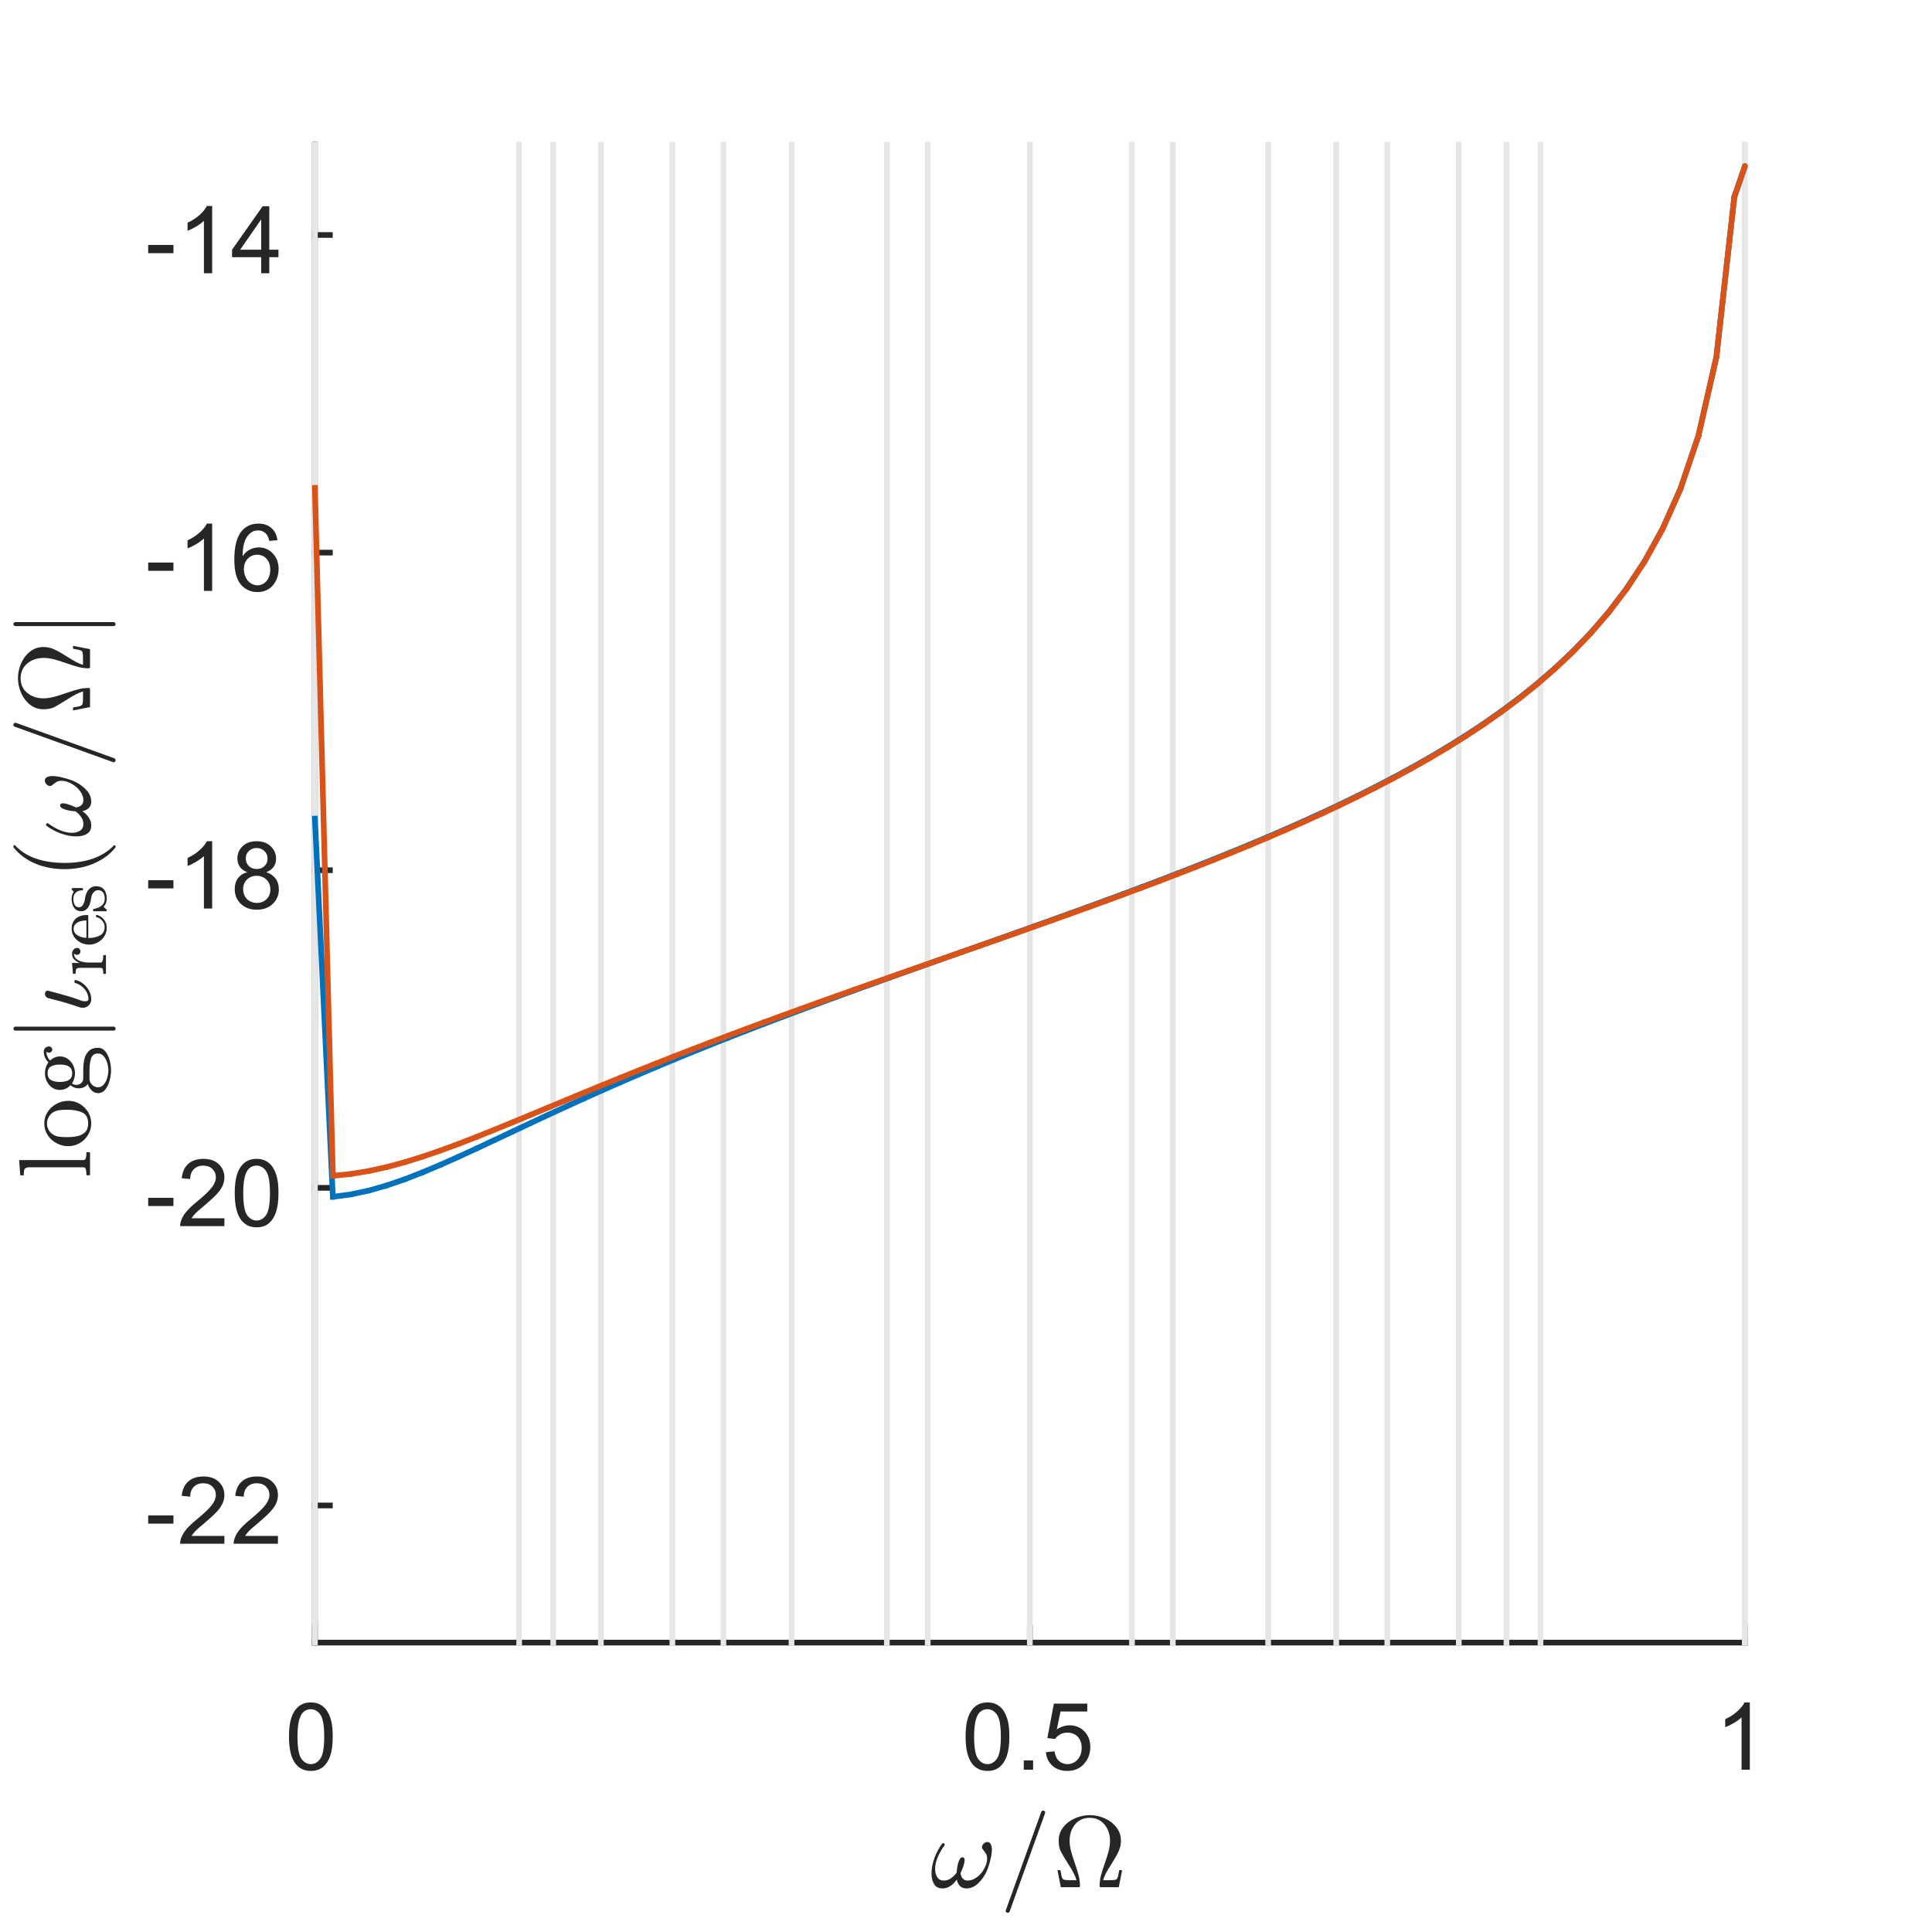 <?xml version="1.0"?>
<!DOCTYPE svg PUBLIC '-//W3C//DTD SVG 1.0//EN'
          'http://www.w3.org/TR/2001/REC-SVG-20010904/DTD/svg10.dtd'>
<svg xmlns:xlink="http://www.w3.org/1999/xlink" style="fill-opacity:1; color-rendering:auto; color-interpolation:auto; text-rendering:auto; stroke:black; stroke-linecap:square; stroke-miterlimit:10; shape-rendering:auto; stroke-opacity:1; fill:black; stroke-dasharray:none; font-weight:normal; stroke-width:1; font-family:'Dialog'; font-style:normal; stroke-linejoin:miter; font-size:12px; stroke-dashoffset:0; image-rendering:auto;" width="227" height="227" xmlns="http://www.w3.org/2000/svg"
><rect width="100%" height="100%" fill="#333333" stroke="none"/><!--Generated by the Batik Graphics2D SVG Generator--><defs id="genericDefs"
  /><g
  ><defs id="defs1"
    ><clipPath clipPathUnits="userSpaceOnUse" id="clipPath1"
      ><path d="M0 0 L227 0 L227 227 L0 227 L0 0 Z"
      /></clipPath
    ></defs
    ><g style="fill:white; stroke:white;"
    ><rect x="0" y="0" width="227" style="clip-path:url(#clipPath1); stroke:none;" height="227"
    /></g
    ><g style="fill:white; text-rendering:optimizeSpeed; color-rendering:optimizeSpeed; image-rendering:optimizeSpeed; shape-rendering:crispEdges; stroke:white; color-interpolation:sRGB;"
    ><rect x="0" width="227" height="227" y="0" style="stroke:none;"
      /><path style="stroke:none;" d="M37 193 L205 193 L205 17 L37 17 Z"
    /></g
    ><g style="fill:rgb(38,38,38); text-rendering:geometricPrecision; image-rendering:optimizeQuality; color-rendering:optimizeQuality; stroke-linejoin:round; stroke:rgb(38,38,38); color-interpolation:linearRGB; stroke-width:0.667;"
    ><line y2="193" style="fill:none;" x1="37" x2="205" y1="193"
      /><line y2="191.24" style="fill:none;" x1="37" x2="37" y1="193"
      /><line y2="191.24" style="fill:none;" x1="121" x2="121" y1="193"
      /><line y2="191.24" style="fill:none;" x1="205" x2="205" y1="193"
    /></g
    ><g transform="translate(37,195.933)" style="font-size:11.333px; fill:rgb(38,38,38); text-rendering:geometricPrecision; image-rendering:optimizeQuality; color-rendering:optimizeQuality; font-family:'SansSerif'; stroke:rgb(38,38,38); color-interpolation:linearRGB;"
    ><path style="stroke:none;" d="M-3.047 8.109 Q-3.047 6.719 -2.758 5.867 Q-2.469 5.016 -1.898 4.555 Q-1.328 4.094 -0.469 4.094 Q0.156 4.094 0.633 4.352 Q1.109 4.609 1.422 5.086 Q1.734 5.562 1.914 6.258 Q2.094 6.953 2.094 8.109 Q2.094 9.5 1.805 10.352 Q1.516 11.203 0.953 11.672 Q0.391 12.141 -0.469 12.141 Q-1.609 12.141 -2.266 11.312 Q-3.047 10.328 -3.047 8.109 ZM-2.047 8.109 Q-2.047 10.062 -1.594 10.703 Q-1.141 11.344 -0.469 11.344 Q0.188 11.344 0.641 10.695 Q1.094 10.047 1.094 8.109 Q1.094 6.172 0.641 5.531 Q0.188 4.891 -0.484 4.891 Q-1.156 4.891 -1.547 5.453 Q-2.047 6.172 -2.047 8.109 Z"
    /></g
    ><g transform="translate(121,195.933)" style="font-size:11.333px; fill:rgb(38,38,38); text-rendering:geometricPrecision; image-rendering:optimizeQuality; color-rendering:optimizeQuality; font-family:'SansSerif'; stroke:rgb(38,38,38); color-interpolation:linearRGB;"
    ><path style="stroke:none;" d="M-7.547 8.109 Q-7.547 6.719 -7.258 5.867 Q-6.969 5.016 -6.398 4.555 Q-5.828 4.094 -4.969 4.094 Q-4.344 4.094 -3.867 4.352 Q-3.391 4.609 -3.078 5.086 Q-2.766 5.562 -2.586 6.258 Q-2.406 6.953 -2.406 8.109 Q-2.406 9.5 -2.695 10.352 Q-2.984 11.203 -3.547 11.672 Q-4.109 12.141 -4.969 12.141 Q-6.109 12.141 -6.766 11.312 Q-7.547 10.328 -7.547 8.109 ZM-6.547 8.109 Q-6.547 10.062 -6.094 10.703 Q-5.641 11.344 -4.969 11.344 Q-4.312 11.344 -3.859 10.695 Q-3.406 10.047 -3.406 8.109 Q-3.406 6.172 -3.859 5.531 Q-4.312 4.891 -4.984 4.891 Q-5.656 4.891 -6.047 5.453 Q-6.547 6.172 -6.547 8.109 ZM-0.709 12 L-0.709 10.906 L0.385 10.906 L0.385 12 L-0.709 12 ZM1.888 9.938 L2.903 9.844 Q3.013 10.594 3.427 10.969 Q3.841 11.344 4.419 11.344 Q5.122 11.344 5.606 10.812 Q6.091 10.281 6.091 9.422 Q6.091 8.594 5.622 8.117 Q5.153 7.641 4.403 7.641 Q3.934 7.641 3.559 7.852 Q3.184 8.062 2.966 8.391 L2.059 8.281 L2.825 4.234 L6.747 4.234 L6.747 5.156 L3.606 5.156 L3.169 7.266 Q3.888 6.781 4.669 6.781 Q5.7 6.781 6.403 7.492 Q7.106 8.203 7.106 9.328 Q7.106 10.406 6.481 11.172 Q5.731 12.141 4.419 12.141 Q3.341 12.141 2.661 11.539 Q1.981 10.938 1.888 9.938 Z"
    /></g
    ><g transform="translate(205,195.933)" style="font-size:11.333px; fill:rgb(38,38,38); text-rendering:geometricPrecision; image-rendering:optimizeQuality; color-rendering:optimizeQuality; font-family:'SansSerif'; stroke:rgb(38,38,38); color-interpolation:linearRGB;"
    ><path style="stroke:none;" d="M0.594 12 L-0.375 12 L-0.375 5.844 Q-0.719 6.172 -1.281 6.508 Q-1.844 6.844 -2.297 7 L-2.297 6.062 Q-1.484 5.688 -0.883 5.148 Q-0.281 4.609 -0.031 4.094 L0.594 4.094 L0.594 12 Z"
    /></g
    ><g transform="translate(121,211.267)" style="font-size:12.467px; fill:rgb(38,38,38); text-rendering:geometricPrecision; image-rendering:optimizeQuality; color-rendering:optimizeQuality; font-family:'mwa_cmmi10'; stroke:rgb(38,38,38); color-interpolation:linearRGB;"
    ><path style="stroke:none;" d="M-10.269 10.613 Q-10.941 10.613 -11.246 10.113 Q-11.55 9.613 -11.55 8.894 Q-11.55 8.409 -11.464 7.956 Q-11.378 7.503 -11.207 7.042 Q-11.035 6.581 -10.816 6.167 Q-10.597 5.753 -10.316 5.378 Q-10.269 5.3 -10.175 5.3 Q-10.097 5.3 -10.05 5.347 Q-10.003 5.394 -10.003 5.456 Q-10.003 5.519 -10.035 5.566 Q-11.128 7.081 -11.128 8.347 Q-11.128 8.894 -10.878 9.292 Q-10.628 9.691 -10.097 9.691 Q-9.66 9.691 -9.269 9.425 Q-8.878 9.159 -8.597 8.753 Q-8.597 8.55 -8.527 8.105 Q-8.457 7.66 -8.3 7.308 Q-8.144 6.956 -7.925 6.956 Q-7.66 6.956 -7.66 7.285 Q-7.66 7.472 -7.738 7.753 Q-7.816 8.034 -7.91 8.277 Q-8.003 8.519 -8.144 8.831 Q-8.003 9.691 -7.285 9.691 Q-6.878 9.691 -6.457 9.448 Q-6.035 9.206 -5.714 8.816 Q-5.394 8.425 -5.207 7.98 Q-5.019 7.535 -5.019 7.128 Q-5.019 6.769 -5.136 6.566 Q-5.253 6.363 -5.441 6.136 Q-5.628 5.91 -5.628 5.785 Q-5.628 5.55 -5.425 5.355 Q-5.222 5.16 -5.003 5.16 Q-4.707 5.16 -4.582 5.425 Q-4.457 5.691 -4.457 6.035 Q-4.457 6.581 -4.675 7.417 Q-4.894 8.253 -5.175 8.816 Q-5.566 9.566 -6.152 10.089 Q-6.738 10.613 -7.457 10.613 Q-7.925 10.613 -8.207 10.331 Q-8.488 10.05 -8.582 9.566 Q-8.91 10.05 -9.339 10.331 Q-9.769 10.613 -10.269 10.613 Z"
      /><path style="stroke:none;" d="M-2.843 13.238 Q-2.843 13.191 -2.827 13.191 L1.345 1.613 Q1.36 1.55 1.423 1.511 Q1.485 1.472 1.563 1.472 Q1.673 1.472 1.735 1.534 Q1.798 1.597 1.798 1.706 L1.798 1.753 L-2.374 13.331 Q-2.437 13.472 -2.593 13.472 Q-2.702 13.472 -2.773 13.402 Q-2.843 13.331 -2.843 13.238 Z"
      /><path style="stroke:none;" d="M3.64 10.472 L3.25 8.472 L3.593 8.472 Q3.656 8.831 3.711 9.097 Q3.765 9.363 3.851 9.472 Q3.937 9.581 4.125 9.613 Q4.312 9.644 4.75 9.644 L5.484 9.644 Q5.297 8.972 4.601 7.878 Q3.906 6.785 3.648 6.285 Q3.39 5.785 3.39 5.003 Q3.39 4.097 3.929 3.417 Q4.468 2.738 5.32 2.37 Q6.172 2.003 7.047 2.003 Q7.922 2.003 8.773 2.37 Q9.625 2.738 10.164 3.425 Q10.703 4.113 10.703 5.003 Q10.703 5.613 10.476 6.152 Q10.25 6.691 9.906 7.23 Q9.562 7.769 9.164 8.433 Q8.765 9.097 8.609 9.644 L9.343 9.644 Q9.781 9.644 9.976 9.613 Q10.172 9.581 10.25 9.472 Q10.328 9.363 10.383 9.097 Q10.437 8.831 10.5 8.472 L10.843 8.472 L10.453 10.472 L8.328 10.472 Q8.203 10.472 8.203 10.316 Q8.203 9.706 8.351 9.12 Q8.5 8.534 8.797 7.699 Q9.093 6.863 9.258 6.23 Q9.422 5.597 9.422 5.003 Q9.422 4.285 9.14 3.675 Q8.859 3.066 8.32 2.691 Q7.781 2.316 7.047 2.316 Q5.953 2.316 5.312 3.097 Q4.672 3.878 4.672 5.003 Q4.687 5.628 4.828 6.175 Q4.968 6.722 5.281 7.628 Q5.593 8.534 5.742 9.12 Q5.89 9.706 5.89 10.316 Q5.89 10.472 5.765 10.472 L3.64 10.472 Z"
    /></g
    ><g style="fill:rgb(38,38,38); text-rendering:geometricPrecision; image-rendering:optimizeQuality; color-rendering:optimizeQuality; stroke-linejoin:round; stroke:rgb(38,38,38); color-interpolation:linearRGB; stroke-width:0.667;"
    ><line y2="17" style="fill:none;" x1="37" x2="37" y1="193"
      /><line y2="176.883" style="fill:none;" x1="37" x2="38.76" y1="176.883"
      /><line y2="139.564" style="fill:none;" x1="37" x2="38.76" y1="139.564"
      /><line y2="102.245" style="fill:none;" x1="37" x2="38.76" y1="102.245"
      /><line y2="64.926" style="fill:none;" x1="37" x2="38.76" y1="64.926"
      /><line y2="27.607" style="fill:none;" x1="37" x2="38.76" y1="27.607"
    /></g
    ><g transform="translate(34.067,176.883)" style="font-size:11.333px; fill:rgb(38,38,38); text-rendering:geometricPrecision; image-rendering:optimizeQuality; color-rendering:optimizeQuality; font-family:'SansSerif'; stroke:rgb(38,38,38); color-interpolation:linearRGB;"
    ><path style="stroke:none;" d="M-16.656 2.141 L-16.656 1.172 L-13.688 1.172 L-13.688 2.141 L-16.656 2.141 ZM-7.702 3.578 L-7.702 4.5 L-12.905 4.5 Q-12.905 4.156 -12.78 3.828 Q-12.592 3.297 -12.155 2.781 Q-11.717 2.266 -10.889 1.594 Q-9.608 0.531 -9.155 -0.078 Q-8.702 -0.688 -8.702 -1.234 Q-8.702 -1.812 -9.108 -2.211 Q-9.514 -2.609 -10.186 -2.609 Q-10.873 -2.609 -11.295 -2.188 Q-11.717 -1.766 -11.717 -1.031 L-12.717 -1.125 Q-12.608 -2.234 -11.944 -2.82 Q-11.28 -3.406 -10.155 -3.406 Q-9.03 -3.406 -8.366 -2.781 Q-7.702 -2.156 -7.702 -1.219 Q-7.702 -0.75 -7.897 -0.289 Q-8.092 0.172 -8.537 0.672 Q-8.983 1.172 -10.03 2.062 Q-10.905 2.781 -11.147 3.047 Q-11.389 3.312 -11.561 3.578 L-7.702 3.578 ZM-1.41 3.578 L-1.41 4.5 L-6.613 4.5 Q-6.613 4.156 -6.488 3.828 Q-6.301 3.297 -5.863 2.781 Q-5.426 2.266 -4.598 1.594 Q-3.316 0.531 -2.863 -0.078 Q-2.41 -0.688 -2.41 -1.234 Q-2.41 -1.812 -2.816 -2.211 Q-3.223 -2.609 -3.894 -2.609 Q-4.582 -2.609 -5.004 -2.188 Q-5.426 -1.766 -5.426 -1.031 L-6.426 -1.125 Q-6.316 -2.234 -5.652 -2.82 Q-4.988 -3.406 -3.863 -3.406 Q-2.738 -3.406 -2.074 -2.781 Q-1.41 -2.156 -1.41 -1.219 Q-1.41 -0.75 -1.605 -0.289 Q-1.801 0.172 -2.246 0.672 Q-2.691 1.172 -3.738 2.062 Q-4.613 2.781 -4.855 3.047 Q-5.098 3.312 -5.269 3.578 L-1.41 3.578 Z"
    /></g
    ><g transform="translate(34.067,139.564)" style="font-size:11.333px; fill:rgb(38,38,38); text-rendering:geometricPrecision; image-rendering:optimizeQuality; color-rendering:optimizeQuality; font-family:'SansSerif'; stroke:rgb(38,38,38); color-interpolation:linearRGB;"
    ><path style="stroke:none;" d="M-16.656 2.141 L-16.656 1.172 L-13.688 1.172 L-13.688 2.141 L-16.656 2.141 ZM-7.702 3.578 L-7.702 4.5 L-12.905 4.5 Q-12.905 4.156 -12.78 3.828 Q-12.592 3.297 -12.155 2.781 Q-11.717 2.266 -10.889 1.594 Q-9.608 0.531 -9.155 -0.078 Q-8.702 -0.688 -8.702 -1.234 Q-8.702 -1.812 -9.108 -2.211 Q-9.514 -2.609 -10.186 -2.609 Q-10.873 -2.609 -11.295 -2.188 Q-11.717 -1.766 -11.717 -1.031 L-12.717 -1.125 Q-12.608 -2.234 -11.944 -2.82 Q-11.28 -3.406 -10.155 -3.406 Q-9.03 -3.406 -8.366 -2.781 Q-7.702 -2.156 -7.702 -1.219 Q-7.702 -0.75 -7.897 -0.289 Q-8.092 0.172 -8.537 0.672 Q-8.983 1.172 -10.03 2.062 Q-10.905 2.781 -11.147 3.047 Q-11.389 3.312 -11.561 3.578 L-7.702 3.578 ZM-6.488 0.609 Q-6.488 -0.781 -6.199 -1.633 Q-5.91 -2.484 -5.34 -2.945 Q-4.769 -3.406 -3.91 -3.406 Q-3.285 -3.406 -2.809 -3.148 Q-2.332 -2.891 -2.019 -2.414 Q-1.707 -1.938 -1.527 -1.242 Q-1.348 -0.547 -1.348 0.609 Q-1.348 2 -1.637 2.852 Q-1.926 3.703 -2.488 4.172 Q-3.051 4.641 -3.91 4.641 Q-5.051 4.641 -5.707 3.812 Q-6.488 2.828 -6.488 0.609 ZM-5.488 0.609 Q-5.488 2.562 -5.035 3.203 Q-4.582 3.844 -3.91 3.844 Q-3.254 3.844 -2.801 3.195 Q-2.348 2.547 -2.348 0.609 Q-2.348 -1.328 -2.801 -1.969 Q-3.254 -2.609 -3.926 -2.609 Q-4.598 -2.609 -4.988 -2.047 Q-5.488 -1.328 -5.488 0.609 Z"
    /></g
    ><g transform="translate(34.067,102.245)" style="font-size:11.333px; fill:rgb(38,38,38); text-rendering:geometricPrecision; image-rendering:optimizeQuality; color-rendering:optimizeQuality; font-family:'SansSerif'; stroke:rgb(38,38,38); color-interpolation:linearRGB;"
    ><path style="stroke:none;" d="M-16.656 2.141 L-16.656 1.172 L-13.688 1.172 L-13.688 2.141 L-16.656 2.141 ZM-9.139 4.5 L-10.108 4.5 L-10.108 -1.656 Q-10.452 -1.328 -11.014 -0.992 Q-11.577 -0.656 -12.03 -0.5 L-12.03 -1.438 Q-11.217 -1.812 -10.616 -2.352 Q-10.014 -2.891 -9.764 -3.406 L-9.139 -3.406 L-9.139 4.5 ZM-5.004 0.234 Q-5.598 0.016 -5.887 -0.398 Q-6.176 -0.812 -6.176 -1.375 Q-6.176 -2.234 -5.559 -2.82 Q-4.941 -3.406 -3.91 -3.406 Q-2.879 -3.406 -2.254 -2.805 Q-1.629 -2.203 -1.629 -1.344 Q-1.629 -0.797 -1.918 -0.391 Q-2.207 0.016 -2.785 0.234 Q-2.066 0.469 -1.684 0.992 Q-1.301 1.516 -1.301 2.25 Q-1.301 3.266 -2.019 3.953 Q-2.738 4.641 -3.894 4.641 Q-5.066 4.641 -5.777 3.945 Q-6.488 3.25 -6.488 2.219 Q-6.488 1.453 -6.105 0.938 Q-5.723 0.422 -5.004 0.234 ZM-5.191 -1.406 Q-5.191 -0.844 -4.832 -0.492 Q-4.473 -0.141 -3.894 -0.141 Q-3.332 -0.141 -2.98 -0.492 Q-2.629 -0.844 -2.629 -1.359 Q-2.629 -1.891 -2.996 -2.25 Q-3.363 -2.609 -3.91 -2.609 Q-4.457 -2.609 -4.824 -2.258 Q-5.191 -1.906 -5.191 -1.406 ZM-5.504 2.234 Q-5.504 2.641 -5.309 3.031 Q-5.113 3.422 -4.723 3.633 Q-4.332 3.844 -3.894 3.844 Q-3.191 3.844 -2.746 3.398 Q-2.301 2.953 -2.301 2.266 Q-2.301 1.562 -2.762 1.109 Q-3.223 0.656 -3.926 0.656 Q-4.598 0.656 -5.051 1.102 Q-5.504 1.547 -5.504 2.234 Z"
    /></g
    ><g transform="translate(34.067,64.926)" style="font-size:11.333px; fill:rgb(38,38,38); text-rendering:geometricPrecision; image-rendering:optimizeQuality; color-rendering:optimizeQuality; font-family:'SansSerif'; stroke:rgb(38,38,38); color-interpolation:linearRGB;"
    ><path style="stroke:none;" d="M-16.656 2.141 L-16.656 1.172 L-13.688 1.172 L-13.688 2.141 L-16.656 2.141 ZM-9.139 4.5 L-10.108 4.5 L-10.108 -1.656 Q-10.452 -1.328 -11.014 -0.992 Q-11.577 -0.656 -12.03 -0.5 L-12.03 -1.438 Q-11.217 -1.812 -10.616 -2.352 Q-10.014 -2.891 -9.764 -3.406 L-9.139 -3.406 L-9.139 4.5 ZM-1.473 -1.453 L-2.426 -1.375 Q-2.551 -1.938 -2.801 -2.203 Q-3.191 -2.609 -3.754 -2.609 Q-4.223 -2.609 -4.566 -2.359 Q-5.035 -2.016 -5.293 -1.383 Q-5.551 -0.75 -5.566 0.438 Q-5.223 -0.094 -4.715 -0.352 Q-4.207 -0.609 -3.66 -0.609 Q-2.691 -0.609 -2.012 0.102 Q-1.332 0.812 -1.332 1.938 Q-1.332 2.688 -1.652 3.32 Q-1.973 3.953 -2.527 4.297 Q-3.082 4.641 -3.801 4.641 Q-5.004 4.641 -5.769 3.75 Q-6.535 2.859 -6.535 0.812 Q-6.535 -1.469 -5.691 -2.5 Q-4.941 -3.406 -3.707 -3.406 Q-2.769 -3.406 -2.176 -2.883 Q-1.582 -2.359 -1.473 -1.453 ZM-5.41 1.953 Q-5.41 2.453 -5.199 2.906 Q-4.988 3.359 -4.605 3.602 Q-4.223 3.844 -3.816 3.844 Q-3.191 3.844 -2.754 3.344 Q-2.316 2.844 -2.316 2 Q-2.316 1.188 -2.754 0.719 Q-3.191 0.25 -3.848 0.25 Q-4.504 0.25 -4.957 0.719 Q-5.41 1.188 -5.41 1.953 Z"
    /></g
    ><g transform="translate(34.067,27.607)" style="font-size:11.333px; fill:rgb(38,38,38); text-rendering:geometricPrecision; image-rendering:optimizeQuality; color-rendering:optimizeQuality; font-family:'SansSerif'; stroke:rgb(38,38,38); color-interpolation:linearRGB;"
    ><path style="stroke:none;" d="M-16.656 2.141 L-16.656 1.172 L-13.688 1.172 L-13.688 2.141 L-16.656 2.141 ZM-9.139 4.5 L-10.108 4.5 L-10.108 -1.656 Q-10.452 -1.328 -11.014 -0.992 Q-11.577 -0.656 -12.03 -0.5 L-12.03 -1.438 Q-11.217 -1.812 -10.616 -2.352 Q-10.014 -2.891 -9.764 -3.406 L-9.139 -3.406 L-9.139 4.5 ZM-3.379 4.5 L-3.379 2.609 L-6.801 2.609 L-6.801 1.734 L-3.207 -3.375 L-2.426 -3.375 L-2.426 1.734 L-1.348 1.734 L-1.348 2.609 L-2.426 2.609 L-2.426 4.5 L-3.379 4.5 ZM-3.379 1.734 L-3.379 -1.828 L-5.848 1.734 L-3.379 1.734 Z"
    /></g
    ><g transform="translate(15.067,105) rotate(-90)" style="font-size:12.467px; fill:rgb(38,38,38); text-rendering:geometricPrecision; image-rendering:optimizeQuality; color-rendering:optimizeQuality; font-family:'mwa_cmr10'; stroke:rgb(38,38,38); color-interpolation:linearRGB;"
    ><path style="stroke:none;" d="M-33.086 -4.488 L-33.086 -4.91 Q-32.68 -4.91 -32.414 -4.972 Q-32.149 -5.035 -32.149 -5.285 L-32.149 -11.597 Q-32.149 -11.91 -32.25 -12.058 Q-32.352 -12.207 -32.532 -12.238 Q-32.711 -12.269 -33.086 -12.269 L-33.086 -12.691 L-31.305 -12.816 L-31.305 -5.285 Q-31.305 -5.035 -31.047 -4.972 Q-30.789 -4.91 -30.383 -4.91 L-30.383 -4.488 L-33.086 -4.488 Z"
      /><path style="stroke:none;" d="M-26.998 -4.347 Q-27.717 -4.347 -28.334 -4.715 Q-28.951 -5.082 -29.311 -5.699 Q-29.67 -6.316 -29.67 -7.051 Q-29.67 -7.597 -29.467 -8.105 Q-29.264 -8.613 -28.904 -9.011 Q-28.545 -9.41 -28.053 -9.636 Q-27.561 -9.863 -26.998 -9.863 Q-26.264 -9.863 -25.654 -9.472 Q-25.045 -9.082 -24.694 -8.433 Q-24.342 -7.785 -24.342 -7.051 Q-24.342 -6.316 -24.701 -5.699 Q-25.061 -5.082 -25.67 -4.715 Q-26.279 -4.347 -26.998 -4.347 ZM-26.998 -4.707 Q-26.029 -4.707 -25.709 -5.402 Q-25.389 -6.097 -25.389 -7.176 Q-25.389 -7.785 -25.451 -8.175 Q-25.514 -8.566 -25.733 -8.894 Q-25.873 -9.097 -26.084 -9.246 Q-26.295 -9.394 -26.522 -9.472 Q-26.748 -9.55 -26.998 -9.55 Q-27.373 -9.55 -27.709 -9.379 Q-28.045 -9.207 -28.264 -8.894 Q-28.498 -8.55 -28.553 -8.144 Q-28.608 -7.738 -28.608 -7.176 Q-28.608 -6.504 -28.49 -5.965 Q-28.373 -5.426 -28.022 -5.066 Q-27.67 -4.707 -26.998 -4.707 Z"
      /><path style="stroke:none;" d="M-23.437 -3.55 Q-23.437 -3.972 -23.124 -4.293 Q-22.812 -4.613 -22.374 -4.754 Q-22.624 -4.941 -22.749 -5.215 Q-22.874 -5.488 -22.874 -5.801 Q-22.874 -6.363 -22.515 -6.785 Q-23.062 -7.332 -23.062 -8.035 Q-23.062 -8.41 -22.905 -8.738 Q-22.749 -9.066 -22.46 -9.3 Q-22.171 -9.535 -21.82 -9.66 Q-21.468 -9.785 -21.093 -9.785 Q-20.39 -9.785 -19.812 -9.379 Q-19.562 -9.644 -19.226 -9.785 Q-18.89 -9.925 -18.53 -9.925 Q-18.28 -9.925 -18.116 -9.738 Q-17.952 -9.55 -17.952 -9.3 Q-17.952 -9.16 -18.062 -9.043 Q-18.171 -8.925 -18.312 -8.925 Q-18.468 -8.925 -18.577 -9.043 Q-18.687 -9.16 -18.687 -9.3 Q-18.687 -9.519 -18.546 -9.613 Q-19.171 -9.613 -19.609 -9.175 Q-19.39 -8.972 -19.257 -8.652 Q-19.124 -8.332 -19.124 -8.035 Q-19.124 -7.519 -19.405 -7.113 Q-19.687 -6.707 -20.148 -6.48 Q-20.609 -6.254 -21.093 -6.254 Q-21.749 -6.254 -22.296 -6.613 Q-22.468 -6.379 -22.468 -6.082 Q-22.468 -5.769 -22.257 -5.527 Q-22.046 -5.285 -21.734 -5.285 L-20.749 -5.285 Q-20.03 -5.285 -19.46 -5.16 Q-18.89 -5.035 -18.499 -4.644 Q-18.109 -4.254 -18.109 -3.55 Q-18.109 -3.019 -18.554 -2.675 Q-18.999 -2.332 -19.616 -2.175 Q-20.234 -2.019 -20.765 -2.019 Q-21.296 -2.019 -21.921 -2.175 Q-22.546 -2.332 -22.991 -2.675 Q-23.437 -3.019 -23.437 -3.55 ZM-22.749 -3.55 Q-22.749 -3.144 -22.421 -2.871 Q-22.093 -2.597 -21.632 -2.465 Q-21.171 -2.332 -20.765 -2.332 Q-20.359 -2.332 -19.898 -2.465 Q-19.437 -2.597 -19.109 -2.871 Q-18.78 -3.144 -18.78 -3.55 Q-18.78 -4.176 -19.359 -4.363 Q-19.937 -4.551 -20.749 -4.551 L-21.734 -4.551 Q-22.015 -4.551 -22.241 -4.418 Q-22.468 -4.285 -22.609 -4.043 Q-22.749 -3.8 -22.749 -3.55 ZM-21.093 -6.582 Q-20.077 -6.582 -20.077 -8.035 Q-20.077 -8.66 -20.296 -9.066 Q-20.515 -9.472 -21.093 -9.472 Q-21.687 -9.472 -21.905 -9.066 Q-22.124 -8.66 -22.124 -8.035 Q-22.124 -7.629 -22.038 -7.308 Q-21.952 -6.988 -21.734 -6.785 Q-21.515 -6.582 -21.093 -6.582 Z"
      /><path style="stroke:none;" d="M-16.094 -1.707 L-16.094 -13.269 Q-16.094 -13.363 -16.024 -13.425 Q-15.953 -13.488 -15.86 -13.488 Q-15.766 -13.488 -15.696 -13.425 Q-15.625 -13.363 -15.625 -13.269 L-15.625 -1.707 Q-15.625 -1.613 -15.696 -1.55 Q-15.766 -1.488 -15.86 -1.488 Q-15.953 -1.488 -16.024 -1.55 Q-16.094 -1.613 -16.094 -1.707 Z"
      /><path style="stroke:none;" d="M-13.412 -5.347 Q-13.412 -5.566 -13.319 -5.816 Q-12.85 -7.097 -12.272 -9.41 Q-12.225 -9.582 -12.084 -9.683 Q-11.944 -9.785 -11.772 -9.785 Q-11.6 -9.785 -11.498 -9.691 Q-11.397 -9.597 -11.397 -9.441 Q-11.397 -9.41 -11.428 -9.332 Q-11.553 -8.847 -11.74 -8.144 Q-11.928 -7.441 -12.1 -6.879 Q-12.272 -6.316 -12.49 -5.754 Q-12.647 -5.347 -12.647 -5.035 Q-12.647 -4.676 -12.381 -4.676 Q-11.944 -4.676 -11.553 -4.894 Q-11.162 -5.113 -10.881 -5.472 Q-10.6 -5.832 -10.49 -6.254 Q-10.475 -6.316 -10.397 -6.316 L-10.256 -6.316 Q-10.209 -6.316 -10.178 -6.285 Q-10.147 -6.254 -10.147 -6.222 Q-10.147 -6.207 -10.147 -6.176 Q-10.272 -5.676 -10.608 -5.261 Q-10.944 -4.847 -11.42 -4.597 Q-11.897 -4.347 -12.397 -4.347 Q-12.819 -4.347 -13.115 -4.636 Q-13.412 -4.926 -13.412 -5.347 Z"
      /><path style="stroke:none;" d="M-9.422 -2.618 L-9.422 -2.931 Q-9.109 -2.931 -8.914 -2.977 Q-8.719 -3.024 -8.719 -3.227 L-8.719 -5.681 Q-8.719 -5.915 -8.789 -6.024 Q-8.859 -6.134 -9 -6.157 Q-9.14 -6.181 -9.422 -6.181 L-9.422 -6.493 L-8.14 -6.602 L-8.14 -5.712 Q-7.984 -6.102 -7.719 -6.352 Q-7.453 -6.602 -7.078 -6.602 Q-6.797 -6.602 -6.586 -6.438 Q-6.375 -6.274 -6.375 -6.024 Q-6.375 -5.852 -6.492 -5.735 Q-6.609 -5.618 -6.781 -5.618 Q-6.953 -5.618 -7.07 -5.735 Q-7.187 -5.852 -7.187 -6.024 Q-7.187 -6.259 -7.016 -6.368 L-7.078 -6.368 Q-7.437 -6.368 -7.664 -6.102 Q-7.891 -5.837 -7.992 -5.446 Q-8.094 -5.056 -8.094 -4.696 L-8.094 -3.227 Q-8.094 -2.931 -7.219 -2.931 L-7.219 -2.618 L-9.422 -2.618 Z"
      /><path style="stroke:none;" d="M-4.004 -2.524 Q-4.551 -2.524 -5.004 -2.806 Q-5.457 -3.087 -5.723 -3.571 Q-5.988 -4.056 -5.988 -4.587 Q-5.988 -5.118 -5.746 -5.595 Q-5.504 -6.071 -5.074 -6.36 Q-4.644 -6.649 -4.129 -6.649 Q-3.707 -6.649 -3.402 -6.509 Q-3.098 -6.368 -2.902 -6.126 Q-2.707 -5.884 -2.605 -5.548 Q-2.504 -5.212 -2.504 -4.821 Q-2.504 -4.696 -2.598 -4.696 L-5.207 -4.696 L-5.207 -4.602 Q-5.207 -3.852 -4.902 -3.313 Q-4.598 -2.774 -3.91 -2.774 Q-3.644 -2.774 -3.41 -2.899 Q-3.176 -3.024 -2.996 -3.243 Q-2.816 -3.462 -2.769 -3.712 Q-2.754 -3.743 -2.73 -3.767 Q-2.707 -3.79 -2.676 -3.79 L-2.598 -3.79 Q-2.504 -3.79 -2.504 -3.681 Q-2.629 -3.165 -3.051 -2.845 Q-3.473 -2.524 -4.004 -2.524 ZM-5.191 -4.915 L-3.144 -4.915 Q-3.144 -5.259 -3.238 -5.602 Q-3.332 -5.946 -3.551 -6.181 Q-3.769 -6.415 -4.129 -6.415 Q-4.629 -6.415 -4.91 -5.938 Q-5.191 -5.462 -5.191 -4.915 Z"
      /><path style="stroke:none;" d="M-2.063 -2.587 L-2.063 -4.056 Q-2.063 -4.134 -1.985 -4.134 L-1.875 -4.134 Q-1.813 -4.134 -1.797 -4.056 Q-1.547 -2.759 -0.594 -2.759 Q-0.157 -2.759 0.125 -2.946 Q0.406 -3.134 0.406 -3.54 Q0.406 -3.837 0.187 -4.04 Q-0.032 -4.243 -0.344 -4.321 L-0.938 -4.431 Q-1.25 -4.509 -1.5 -4.641 Q-1.75 -4.774 -1.907 -5.001 Q-2.063 -5.227 -2.063 -5.524 Q-2.063 -5.931 -1.852 -6.181 Q-1.641 -6.431 -1.305 -6.54 Q-0.969 -6.649 -0.594 -6.649 Q-0.125 -6.649 0.218 -6.399 L0.468 -6.634 Q0.468 -6.649 0.515 -6.649 L0.578 -6.649 Q0.609 -6.649 0.632 -6.626 Q0.656 -6.602 0.656 -6.571 L0.656 -5.399 Q0.656 -5.321 0.578 -5.321 L0.468 -5.321 Q0.39 -5.321 0.39 -5.399 Q0.39 -5.868 0.133 -6.157 Q-0.125 -6.446 -0.594 -6.446 Q-1 -6.446 -1.297 -6.298 Q-1.594 -6.149 -1.594 -5.774 Q-1.594 -5.524 -1.383 -5.368 Q-1.172 -5.212 -0.875 -5.134 L-0.266 -5.024 Q0.031 -4.946 0.297 -4.782 Q0.562 -4.618 0.718 -4.36 Q0.875 -4.102 0.875 -3.79 Q0.875 -3.462 0.765 -3.22 Q0.656 -2.977 0.453 -2.821 Q0.25 -2.665 -0.024 -2.595 Q-0.297 -2.524 -0.594 -2.524 Q-1.157 -2.524 -1.547 -2.899 L-1.875 -2.54 Q-1.875 -2.524 -1.922 -2.524 L-1.985 -2.524 Q-2.063 -2.524 -2.063 -2.587 Z"
      /><path style="stroke:none;" d="M5.425 -1.504 Q4.753 -2.035 4.276 -2.722 Q3.8 -3.41 3.487 -4.183 Q3.175 -4.957 3.026 -5.801 Q2.878 -6.644 2.878 -7.488 Q2.878 -8.347 3.026 -9.191 Q3.175 -10.035 3.487 -10.816 Q3.8 -11.597 4.292 -12.277 Q4.784 -12.957 5.425 -13.472 Q5.425 -13.488 5.487 -13.488 L5.596 -13.488 Q5.628 -13.488 5.659 -13.457 Q5.69 -13.425 5.69 -13.379 Q5.69 -13.332 5.675 -13.3 Q5.081 -12.738 4.69 -12.082 Q4.3 -11.425 4.065 -10.683 Q3.831 -9.941 3.721 -9.144 Q3.612 -8.347 3.612 -7.488 Q3.612 -3.675 5.659 -1.691 Q5.69 -1.66 5.69 -1.597 Q5.69 -1.566 5.659 -1.527 Q5.628 -1.488 5.596 -1.488 L5.487 -1.488 Q5.425 -1.488 5.425 -1.504 Z"
      /><path style="stroke:none;" d="M8.007 -4.347 Q7.335 -4.347 7.031 -4.847 Q6.726 -5.347 6.726 -6.066 Q6.726 -6.551 6.812 -7.004 Q6.898 -7.457 7.07 -7.918 Q7.242 -8.379 7.46 -8.793 Q7.679 -9.207 7.96 -9.582 Q8.007 -9.66 8.101 -9.66 Q8.179 -9.66 8.226 -9.613 Q8.273 -9.566 8.273 -9.504 Q8.273 -9.441 8.242 -9.394 Q7.148 -7.879 7.148 -6.613 Q7.148 -6.066 7.398 -5.668 Q7.648 -5.269 8.179 -5.269 Q8.617 -5.269 9.007 -5.535 Q9.398 -5.801 9.679 -6.207 Q9.679 -6.41 9.749 -6.855 Q9.82 -7.301 9.976 -7.652 Q10.132 -8.004 10.351 -8.004 Q10.617 -8.004 10.617 -7.676 Q10.617 -7.488 10.538 -7.207 Q10.46 -6.926 10.367 -6.683 Q10.273 -6.441 10.132 -6.129 Q10.273 -5.269 10.992 -5.269 Q11.398 -5.269 11.82 -5.511 Q12.242 -5.754 12.562 -6.144 Q12.882 -6.535 13.07 -6.98 Q13.257 -7.426 13.257 -7.832 Q13.257 -8.191 13.14 -8.394 Q13.023 -8.597 12.835 -8.824 Q12.648 -9.05 12.648 -9.175 Q12.648 -9.41 12.851 -9.605 Q13.054 -9.8 13.273 -9.8 Q13.57 -9.8 13.695 -9.535 Q13.82 -9.269 13.82 -8.925 Q13.82 -8.379 13.601 -7.543 Q13.382 -6.707 13.101 -6.144 Q12.71 -5.394 12.124 -4.871 Q11.538 -4.347 10.82 -4.347 Q10.351 -4.347 10.07 -4.629 Q9.788 -4.91 9.695 -5.394 Q9.367 -4.91 8.937 -4.629 Q8.507 -4.347 8.007 -4.347 Z"
      /><path style="stroke:none;" d="M15.433 -1.722 Q15.433 -1.769 15.449 -1.769 L19.621 -13.347 Q19.636 -13.41 19.699 -13.449 Q19.761 -13.488 19.839 -13.488 Q19.949 -13.488 20.011 -13.425 Q20.074 -13.363 20.074 -13.254 L20.074 -13.207 L15.902 -1.629 Q15.839 -1.488 15.683 -1.488 Q15.574 -1.488 15.503 -1.558 Q15.433 -1.629 15.433 -1.722 Z"
      /><path style="stroke:none;" d="M21.916 -4.488 L21.526 -6.488 L21.869 -6.488 Q21.932 -6.129 21.987 -5.863 Q22.041 -5.597 22.127 -5.488 Q22.213 -5.379 22.401 -5.347 Q22.588 -5.316 23.026 -5.316 L23.76 -5.316 Q23.573 -5.988 22.877 -7.082 Q22.182 -8.175 21.924 -8.675 Q21.666 -9.175 21.666 -9.957 Q21.666 -10.863 22.206 -11.543 Q22.744 -12.222 23.596 -12.59 Q24.448 -12.957 25.323 -12.957 Q26.198 -12.957 27.049 -12.59 Q27.901 -12.222 28.44 -11.535 Q28.979 -10.847 28.979 -9.957 Q28.979 -9.347 28.752 -8.808 Q28.526 -8.269 28.182 -7.73 Q27.838 -7.191 27.44 -6.527 Q27.041 -5.863 26.885 -5.316 L27.619 -5.316 Q28.057 -5.316 28.252 -5.347 Q28.448 -5.379 28.526 -5.488 Q28.604 -5.597 28.659 -5.863 Q28.713 -6.129 28.776 -6.488 L29.119 -6.488 L28.729 -4.488 L26.604 -4.488 Q26.479 -4.488 26.479 -4.644 Q26.479 -5.254 26.627 -5.84 Q26.776 -6.426 27.073 -7.261 Q27.369 -8.097 27.534 -8.73 Q27.698 -9.363 27.698 -9.957 Q27.698 -10.675 27.416 -11.285 Q27.135 -11.894 26.596 -12.269 Q26.057 -12.644 25.323 -12.644 Q24.229 -12.644 23.588 -11.863 Q22.948 -11.082 22.948 -9.957 Q22.963 -9.332 23.104 -8.785 Q23.244 -8.238 23.557 -7.332 Q23.869 -6.426 24.018 -5.84 Q24.166 -5.254 24.166 -4.644 Q24.166 -4.488 24.041 -4.488 L21.916 -4.488 Z"
      /><path style="stroke:none;" d="M31.436 -1.707 L31.436 -13.269 Q31.436 -13.363 31.506 -13.425 Q31.576 -13.488 31.67 -13.488 Q31.764 -13.488 31.834 -13.425 Q31.904 -13.363 31.904 -13.269 L31.904 -1.707 Q31.904 -1.613 31.834 -1.55 Q31.764 -1.488 31.67 -1.488 Q31.576 -1.488 31.506 -1.55 Q31.436 -1.613 31.436 -1.707 Z"
    /></g
    ><g style="stroke-linecap:butt; fill:rgb(230,230,230); text-rendering:geometricPrecision; image-rendering:optimizeQuality; color-rendering:optimizeQuality; stroke-linejoin:round; stroke:rgb(230,230,230); color-interpolation:linearRGB; stroke-width:0.667;"
    ><line y2="193" style="fill:none;" x1="205" x2="205" y1="17"
      /><line y2="193" style="fill:none;" x1="205" x2="205" y1="17"
      /><line y2="193" style="fill:none;" x1="37" x2="37" y1="17"
      /><line y2="193" style="fill:none;" x1="61" x2="61" y1="17"
      /><line y2="193" style="fill:none;" x1="65" x2="65" y1="17"
      /><line y2="193" style="fill:none;" x1="70.6" x2="70.6" y1="17"
      /><line y2="193" style="fill:none;" x1="79" x2="79" y1="17"
      /><line y2="193" style="fill:none;" x1="85" x2="85" y1="17"
      /><line y2="193" style="fill:none;" x1="93" x2="93" y1="17"
      /><line y2="193" style="fill:none;" x1="104.2" x2="104.2" y1="17"
      /><line y2="193" style="fill:none;" x1="109" x2="109" y1="17"
      /><line y2="193" style="fill:none;" x1="121" x2="121" y1="17"
      /><line y2="193" style="fill:none;" x1="133" x2="133" y1="17"
      /><line y2="193" style="fill:none;" x1="137.8" x2="137.8" y1="17"
      /><line y2="193" style="fill:none;" x1="149" x2="149" y1="17"
      /><line y2="193" style="fill:none;" x1="157" x2="157" y1="17"
      /><line y2="193" style="fill:none;" x1="163" x2="163" y1="17"
      /><line y2="193" style="fill:none;" x1="171.4" x2="171.4" y1="17"
      /><line y2="193" style="fill:none;" x1="177" x2="177" y1="17"
      /><line y2="193" style="fill:none;" x1="181" x2="181" y1="17"
      /><line x1="79.222" x2="81.333" y1="124.479" style="stroke-linecap:round; fill:none; stroke:rgb(0,114,189);" y2="123.615"
      /><line x1="81.333" x2="83.444" y1="123.615" style="stroke-linecap:round; fill:none; stroke:rgb(0,114,189);" y2="122.765"
      /><line x1="83.444" x2="85.555" y1="122.765" style="stroke-linecap:round; fill:none; stroke:rgb(0,114,189);" y2="121.929"
      /><line x1="85.555" x2="87.666" y1="121.929" style="stroke-linecap:round; fill:none; stroke:rgb(0,114,189);" y2="121.105"
      /><line x1="87.666" x2="89.777" y1="121.105" style="stroke-linecap:round; fill:none; stroke:rgb(0,114,189);" y2="120.293"
      /><line x1="89.777" x2="91.888" y1="120.293" style="stroke-linecap:round; fill:none; stroke:rgb(0,114,189);" y2="119.492"
      /><line x1="91.888" x2="93.999" y1="119.492" style="stroke-linecap:round; fill:none; stroke:rgb(0,114,189);" y2="118.701"
      /><line x1="93.999" x2="96.11" y1="118.701" style="stroke-linecap:round; fill:none; stroke:rgb(0,114,189);" y2="117.918"
      /><line x1="96.11" x2="98.221" y1="117.918" style="stroke-linecap:round; fill:none; stroke:rgb(0,114,189);" y2="117.143"
      /><line x1="98.221" x2="100.332" y1="117.143" style="stroke-linecap:round; fill:none; stroke:rgb(0,114,189);" y2="116.375"
      /><line x1="100.332" x2="102.444" y1="116.375" style="stroke-linecap:round; fill:none; stroke:rgb(0,114,189);" y2="115.613"
      /><line x1="102.444" x2="104.555" y1="115.613" style="stroke-linecap:round; fill:none; stroke:rgb(0,114,189);" y2="114.856"
      /><line x1="104.555" x2="106.666" y1="114.856" style="stroke-linecap:round; fill:none; stroke:rgb(0,114,189);" y2="114.102"
      /><line x1="106.666" x2="108.777" y1="114.102" style="stroke-linecap:round; fill:none; stroke:rgb(0,114,189);" y2="113.352"
      /><line x1="108.777" x2="110.888" y1="113.352" style="stroke-linecap:round; fill:none; stroke:rgb(0,114,189);" y2="112.603"
      /><line x1="110.888" x2="112.999" y1="112.603" style="stroke-linecap:round; fill:none; stroke:rgb(0,114,189);" y2="111.856"
      /><line x1="112.999" x2="115.11" y1="111.856" style="stroke-linecap:round; fill:none; stroke:rgb(0,114,189);" y2="111.109"
      /><line x1="115.11" x2="117.221" y1="111.109" style="stroke-linecap:round; fill:none; stroke:rgb(0,114,189);" y2="110.362"
      /><line x1="117.221" x2="119.332" y1="110.362" style="stroke-linecap:round; fill:none; stroke:rgb(0,114,189);" y2="109.612"
      /><line x1="119.332" x2="121.443" y1="109.612" style="stroke-linecap:round; fill:none; stroke:rgb(0,114,189);" y2="108.861"
      /><line x1="121.443" x2="123.554" y1="108.861" style="stroke-linecap:round; fill:none; stroke:rgb(0,114,189);" y2="108.106"
      /><line x1="123.554" x2="125.665" y1="108.106" style="stroke-linecap:round; fill:none; stroke:rgb(0,114,189);" y2="107.346"
      /><line x1="125.665" x2="127.777" y1="107.346" style="stroke-linecap:round; fill:none; stroke:rgb(0,114,189);" y2="106.581"
      /><line x1="127.777" x2="129.888" y1="106.581" style="stroke-linecap:round; fill:none; stroke:rgb(0,114,189);" y2="105.809"
      /><line x1="129.888" x2="131.999" y1="105.809" style="stroke-linecap:round; fill:none; stroke:rgb(0,114,189);" y2="105.03"
      /><line x1="131.999" x2="134.11" y1="105.03" style="stroke-linecap:round; fill:none; stroke:rgb(0,114,189);" y2="104.242"
      /><line x1="134.11" x2="136.221" y1="104.242" style="stroke-linecap:round; fill:none; stroke:rgb(0,114,189);" y2="103.444"
      /><line x1="136.221" x2="138.332" y1="103.444" style="stroke-linecap:round; fill:none; stroke:rgb(0,114,189);" y2="102.634"
      /><line x1="138.332" x2="140.443" y1="102.634" style="stroke-linecap:round; fill:none; stroke:rgb(0,114,189);" y2="101.812"
      /><line x1="140.443" x2="142.554" y1="101.812" style="stroke-linecap:round; fill:none; stroke:rgb(0,114,189);" y2="100.975"
      /><line x1="142.554" x2="144.665" y1="100.975" style="stroke-linecap:round; fill:none; stroke:rgb(0,114,189);" y2="100.123"
      /><line x1="144.665" x2="146.776" y1="100.123" style="stroke-linecap:round; fill:none; stroke:rgb(0,114,189);" y2="99.254"
      /><line x1="146.776" x2="148.887" y1="99.254" style="stroke-linecap:round; fill:none; stroke:rgb(0,114,189);" y2="98.365"
      /><line x1="148.887" x2="150.999" y1="98.365" style="stroke-linecap:round; fill:none; stroke:rgb(0,114,189);" y2="97.454"
      /><line x1="150.999" x2="153.11" y1="97.454" style="stroke-linecap:round; fill:none; stroke:rgb(0,114,189);" y2="96.52"
      /><line x1="153.11" x2="155.221" y1="96.52" style="stroke-linecap:round; fill:none; stroke:rgb(0,114,189);" y2="95.559"
      /><line x1="155.221" x2="157.332" y1="95.559" style="stroke-linecap:round; fill:none; stroke:rgb(0,114,189);" y2="94.57"
      /><line x1="157.332" x2="159.443" y1="94.57" style="stroke-linecap:round; fill:none; stroke:rgb(0,114,189);" y2="93.548"
      /><line x1="159.443" x2="161.554" y1="93.548" style="stroke-linecap:round; fill:none; stroke:rgb(0,114,189);" y2="92.49"
      /><line x1="161.554" x2="163.665" y1="92.49" style="stroke-linecap:round; fill:none; stroke:rgb(0,114,189);" y2="91.391"
      /><line x1="163.665" x2="165.776" y1="91.391" style="stroke-linecap:round; fill:none; stroke:rgb(0,114,189);" y2="90.249"
      /><line x1="165.776" x2="167.887" y1="90.249" style="stroke-linecap:round; fill:none; stroke:rgb(0,114,189);" y2="89.055"
      /><line x1="167.887" x2="169.998" y1="89.055" style="stroke-linecap:round; fill:none; stroke:rgb(0,114,189);" y2="87.805"
      /><line x1="169.998" x2="172.109" y1="87.805" style="stroke-linecap:round; fill:none; stroke:rgb(0,114,189);" y2="86.49"
      /><line x1="172.109" x2="174.22" y1="86.49" style="stroke-linecap:round; fill:none; stroke:rgb(0,114,189);" y2="85.102"
      /><line x1="174.22" x2="176.332" y1="85.102" style="stroke-linecap:round; fill:none; stroke:rgb(0,114,189);" y2="83.629"
      /><line x1="176.332" x2="178.443" y1="83.629" style="stroke-linecap:round; fill:none; stroke:rgb(0,114,189);" y2="82.058"
      /><line x1="178.443" x2="180.554" y1="82.058" style="stroke-linecap:round; fill:none; stroke:rgb(0,114,189);" y2="80.371"
      /><line x1="180.554" x2="182.665" y1="80.371" style="stroke-linecap:round; fill:none; stroke:rgb(0,114,189);" y2="78.548"
      /><line x1="182.665" x2="184.776" y1="78.548" style="stroke-linecap:round; fill:none; stroke:rgb(0,114,189);" y2="76.561"
      /><line x1="184.776" x2="186.887" y1="76.561" style="stroke-linecap:round; fill:none; stroke:rgb(0,114,189);" y2="74.371"
      /><line x1="186.887" x2="188.998" y1="74.371" style="stroke-linecap:round; fill:none; stroke:rgb(0,114,189);" y2="71.93"
      /><line x1="188.998" x2="191.109" y1="71.93" style="stroke-linecap:round; fill:none; stroke:rgb(0,114,189);" y2="69.163"
      /><line x1="191.109" x2="193.22" y1="69.163" style="stroke-linecap:round; fill:none; stroke:rgb(0,114,189);" y2="65.963"
      /><line x1="193.22" x2="195.331" y1="65.963" style="stroke-linecap:round; fill:none; stroke:rgb(0,114,189);" y2="62.156"
      /><line x1="195.331" x2="197.442" y1="62.156" style="stroke-linecap:round; fill:none; stroke:rgb(0,114,189);" y2="57.441"
      /><line x1="197.442" x2="199.553" y1="57.441" style="stroke-linecap:round; fill:none; stroke:rgb(0,114,189);" y2="51.212"
      /><line x1="199.553" x2="201.665" y1="51.212" style="stroke-linecap:round; fill:none; stroke:rgb(0,114,189);" y2="41.947"
      /><line x1="201.665" x2="203.776" y1="41.947" style="stroke-linecap:round; fill:none; stroke:rgb(0,114,189);" y2="23.135"
      /><line x1="203.776" x2="205.02" y1="23.135" style="stroke-linecap:round; fill:none; stroke:rgb(0,114,189);" y2="19.52"
      /><line x1="37" x2="39.111" y1="96.185" style="fill:none; stroke:rgb(0,114,189);" y2="140.62"
      /><line x1="39.111" x2="41.222" y1="140.62" style="stroke-linecap:round; fill:none; stroke:rgb(0,114,189);" y2="140.339"
      /><line x1="41.222" x2="43.333" y1="140.339" style="stroke-linecap:round; fill:none; stroke:rgb(0,114,189);" y2="139.887"
      /><line x1="43.333" x2="45.444" y1="139.887" style="stroke-linecap:round; fill:none; stroke:rgb(0,114,189);" y2="139.285"
      /><line x1="45.444" x2="47.555" y1="139.285" style="stroke-linecap:round; fill:none; stroke:rgb(0,114,189);" y2="138.56"
      /><line x1="47.555" x2="49.666" y1="138.56" style="stroke-linecap:round; fill:none; stroke:rgb(0,114,189);" y2="137.74"
      /><line x1="49.666" x2="51.778" y1="137.74" style="stroke-linecap:round; fill:none; stroke:rgb(0,114,189);" y2="136.849"
      /><line x1="51.778" x2="53.889" y1="136.849" style="stroke-linecap:round; fill:none; stroke:rgb(0,114,189);" y2="135.909"
      /><line x1="53.889" x2="56" y1="135.909" style="stroke-linecap:round; fill:none; stroke:rgb(0,114,189);" y2="134.937"
      /><line x1="56" x2="58.111" y1="134.937" style="stroke-linecap:round; fill:none; stroke:rgb(0,114,189);" y2="133.949"
      /><line x1="58.111" x2="60.222" y1="133.949" style="stroke-linecap:round; fill:none; stroke:rgb(0,114,189);" y2="132.954"
      /><line x1="60.222" x2="62.333" y1="132.954" style="stroke-linecap:round; fill:none; stroke:rgb(0,114,189);" y2="131.96"
      /><line x1="62.333" x2="64.444" y1="131.96" style="stroke-linecap:round; fill:none; stroke:rgb(0,114,189);" y2="130.975"
      /><line x1="64.444" x2="66.555" y1="130.975" style="stroke-linecap:round; fill:none; stroke:rgb(0,114,189);" y2="130"
      /><line x1="66.555" x2="68.666" y1="130" style="stroke-linecap:round; fill:none; stroke:rgb(0,114,189);" y2="129.04"
      /><line x1="68.666" x2="70.777" y1="129.04" style="stroke-linecap:round; fill:none; stroke:rgb(0,114,189);" y2="128.095"
      /><line x1="70.777" x2="72.888" y1="128.095" style="stroke-linecap:round; fill:none; stroke:rgb(0,114,189);" y2="127.166"
      /><line x1="72.888" x2="74.999" y1="127.166" style="stroke-linecap:round; fill:none; stroke:rgb(0,114,189);" y2="126.254"
      /><line x1="74.999" x2="77.111" y1="126.254" style="stroke-linecap:round; fill:none; stroke:rgb(0,114,189);" y2="125.359"
      /><line x1="77.111" x2="79.222" y1="125.359" style="stroke-linecap:round; fill:none; stroke:rgb(0,114,189);" y2="124.479"
      /><line x1="79.222" x2="81.333" y1="124.115" style="stroke-linecap:round; fill:none; stroke:rgb(217,83,25);" y2="123.296"
      /><line x1="81.333" x2="83.444" y1="123.296" style="stroke-linecap:round; fill:none; stroke:rgb(217,83,25);" y2="122.486"
      /><line x1="83.444" x2="85.555" y1="122.486" style="stroke-linecap:round; fill:none; stroke:rgb(217,83,25);" y2="121.686"
      /><line x1="85.555" x2="87.666" y1="121.686" style="stroke-linecap:round; fill:none; stroke:rgb(217,83,25);" y2="120.895"
      /><line x1="87.666" x2="89.777" y1="120.895" style="stroke-linecap:round; fill:none; stroke:rgb(217,83,25);" y2="120.112"
      /><line x1="89.777" x2="91.888" y1="120.112" style="stroke-linecap:round; fill:none; stroke:rgb(217,83,25);" y2="119.338"
      /><line x1="91.888" x2="93.999" y1="119.338" style="stroke-linecap:round; fill:none; stroke:rgb(217,83,25);" y2="118.57"
      /><line x1="93.999" x2="96.11" y1="118.57" style="stroke-linecap:round; fill:none; stroke:rgb(217,83,25);" y2="117.809"
      /><line x1="96.11" x2="98.221" y1="117.809" style="stroke-linecap:round; fill:none; stroke:rgb(217,83,25);" y2="117.054"
      /><line x1="98.221" x2="100.332" y1="117.054" style="stroke-linecap:round; fill:none; stroke:rgb(217,83,25);" y2="116.303"
      /><line x1="100.332" x2="102.444" y1="116.303" style="stroke-linecap:round; fill:none; stroke:rgb(217,83,25);" y2="115.557"
      /><line x1="102.444" x2="104.555" y1="115.557" style="stroke-linecap:round; fill:none; stroke:rgb(217,83,25);" y2="114.815"
      /><line x1="104.555" x2="106.666" y1="114.815" style="stroke-linecap:round; fill:none; stroke:rgb(217,83,25);" y2="114.075"
      /><line x1="106.666" x2="108.777" y1="114.075" style="stroke-linecap:round; fill:none; stroke:rgb(217,83,25);" y2="113.336"
      /><line x1="108.777" x2="110.888" y1="113.336" style="stroke-linecap:round; fill:none; stroke:rgb(217,83,25);" y2="112.599"
      /><line x1="110.888" x2="112.999" y1="112.599" style="stroke-linecap:round; fill:none; stroke:rgb(217,83,25);" y2="111.862"
      /><line x1="112.999" x2="115.11" y1="111.862" style="stroke-linecap:round; fill:none; stroke:rgb(217,83,25);" y2="111.124"
      /><line x1="115.11" x2="117.221" y1="111.124" style="stroke-linecap:round; fill:none; stroke:rgb(217,83,25);" y2="110.385"
      /><line x1="117.221" x2="119.332" y1="110.385" style="stroke-linecap:round; fill:none; stroke:rgb(217,83,25);" y2="109.643"
      /><line x1="119.332" x2="121.443" y1="109.643" style="stroke-linecap:round; fill:none; stroke:rgb(217,83,25);" y2="108.898"
      /><line x1="121.443" x2="123.554" y1="108.898" style="stroke-linecap:round; fill:none; stroke:rgb(217,83,25);" y2="108.149"
      /><line x1="123.554" x2="125.665" y1="108.149" style="stroke-linecap:round; fill:none; stroke:rgb(217,83,25);" y2="107.394"
      /><line x1="125.665" x2="127.777" y1="107.394" style="stroke-linecap:round; fill:none; stroke:rgb(217,83,25);" y2="106.634"
      /><line x1="127.777" x2="129.888" y1="106.634" style="stroke-linecap:round; fill:none; stroke:rgb(217,83,25);" y2="105.867"
      /><line x1="129.888" x2="131.999" y1="105.867" style="stroke-linecap:round; fill:none; stroke:rgb(217,83,25);" y2="105.091"
      /><line x1="131.999" x2="134.11" y1="105.091" style="stroke-linecap:round; fill:none; stroke:rgb(217,83,25);" y2="104.306"
      /><line x1="134.11" x2="136.221" y1="104.306" style="stroke-linecap:round; fill:none; stroke:rgb(217,83,25);" y2="103.511"
      /><line x1="136.221" x2="138.332" y1="103.511" style="stroke-linecap:round; fill:none; stroke:rgb(217,83,25);" y2="102.704"
      /><line x1="138.332" x2="140.443" y1="102.704" style="stroke-linecap:round; fill:none; stroke:rgb(217,83,25);" y2="101.884"
      /><line x1="140.443" x2="142.554" y1="101.884" style="stroke-linecap:round; fill:none; stroke:rgb(217,83,25);" y2="101.049"
      /><line x1="142.554" x2="144.665" y1="101.049" style="stroke-linecap:round; fill:none; stroke:rgb(217,83,25);" y2="100.199"
      /><line x1="144.665" x2="146.776" y1="100.199" style="stroke-linecap:round; fill:none; stroke:rgb(217,83,25);" y2="99.33"
      /><line x1="146.776" x2="148.887" y1="99.33" style="stroke-linecap:round; fill:none; stroke:rgb(217,83,25);" y2="98.442"
      /><line x1="148.887" x2="150.999" y1="98.442" style="stroke-linecap:round; fill:none; stroke:rgb(217,83,25);" y2="97.531"
      /><line x1="150.999" x2="153.11" y1="97.531" style="stroke-linecap:round; fill:none; stroke:rgb(217,83,25);" y2="96.597"
      /><line x1="153.11" x2="155.221" y1="96.597" style="stroke-linecap:round; fill:none; stroke:rgb(217,83,25);" y2="95.636"
      /><line x1="155.221" x2="157.332" y1="95.636" style="stroke-linecap:round; fill:none; stroke:rgb(217,83,25);" y2="94.646"
      /><line x1="157.332" x2="159.443" y1="94.646" style="stroke-linecap:round; fill:none; stroke:rgb(217,83,25);" y2="93.623"
      /><line x1="159.443" x2="161.554" y1="93.623" style="stroke-linecap:round; fill:none; stroke:rgb(217,83,25);" y2="92.564"
      /><line x1="161.554" x2="163.665" y1="92.564" style="stroke-linecap:round; fill:none; stroke:rgb(217,83,25);" y2="91.465"
      /><line x1="163.665" x2="165.776" y1="91.465" style="stroke-linecap:round; fill:none; stroke:rgb(217,83,25);" y2="90.32"
      /><line x1="165.776" x2="167.887" y1="90.32" style="stroke-linecap:round; fill:none; stroke:rgb(217,83,25);" y2="89.125"
      /><line x1="167.887" x2="169.998" y1="89.125" style="stroke-linecap:round; fill:none; stroke:rgb(217,83,25);" y2="87.873"
      /><line x1="169.998" x2="172.109" y1="87.873" style="stroke-linecap:round; fill:none; stroke:rgb(217,83,25);" y2="86.556"
      /><line x1="172.109" x2="174.22" y1="86.556" style="stroke-linecap:round; fill:none; stroke:rgb(217,83,25);" y2="85.165"
      /><line x1="174.22" x2="176.332" y1="85.165" style="stroke-linecap:round; fill:none; stroke:rgb(217,83,25);" y2="83.689"
      /><line x1="176.332" x2="178.443" y1="83.689" style="stroke-linecap:round; fill:none; stroke:rgb(217,83,25);" y2="82.115"
      /><line x1="178.443" x2="180.554" y1="82.115" style="stroke-linecap:round; fill:none; stroke:rgb(217,83,25);" y2="80.426"
      /><line x1="180.554" x2="182.665" y1="80.426" style="stroke-linecap:round; fill:none; stroke:rgb(217,83,25);" y2="78.599"
      /><line x1="182.665" x2="184.776" y1="78.599" style="stroke-linecap:round; fill:none; stroke:rgb(217,83,25);" y2="76.608"
      /><line x1="184.776" x2="186.887" y1="76.608" style="stroke-linecap:round; fill:none; stroke:rgb(217,83,25);" y2="74.415"
      /><line x1="186.887" x2="188.998" y1="74.415" style="stroke-linecap:round; fill:none; stroke:rgb(217,83,25);" y2="71.969"
      /><line x1="188.998" x2="191.109" y1="71.969" style="stroke-linecap:round; fill:none; stroke:rgb(217,83,25);" y2="69.198"
      /><line x1="191.109" x2="193.22" y1="69.198" style="stroke-linecap:round; fill:none; stroke:rgb(217,83,25);" y2="65.993"
      /><line x1="193.22" x2="195.331" y1="65.993" style="stroke-linecap:round; fill:none; stroke:rgb(217,83,25);" y2="62.182"
      /><line x1="195.331" x2="197.442" y1="62.182" style="stroke-linecap:round; fill:none; stroke:rgb(217,83,25);" y2="57.461"
      /><line x1="197.442" x2="199.553" y1="57.461" style="stroke-linecap:round; fill:none; stroke:rgb(217,83,25);" y2="51.227"
      /><line x1="199.553" x2="201.665" y1="51.227" style="stroke-linecap:round; fill:none; stroke:rgb(217,83,25);" y2="41.956"
      /><line x1="201.665" x2="203.776" y1="41.956" style="stroke-linecap:round; fill:none; stroke:rgb(217,83,25);" y2="23.139"
      /><line x1="203.776" x2="205.02" y1="23.139" style="stroke-linecap:round; fill:none; stroke:rgb(217,83,25);" y2="19.52"
      /><line x1="37" x2="39.111" y1="57.324" style="fill:none; stroke:rgb(217,83,25);" y2="138.15"
      /><line x1="39.111" x2="41.222" y1="138.15" style="stroke-linecap:round; fill:none; stroke:rgb(217,83,25);" y2="137.937"
      /><line x1="41.222" x2="43.333" y1="137.937" style="stroke-linecap:round; fill:none; stroke:rgb(217,83,25);" y2="137.59"
      /><line x1="43.333" x2="45.444" y1="137.59" style="stroke-linecap:round; fill:none; stroke:rgb(217,83,25);" y2="137.125"
      /><line x1="45.444" x2="47.555" y1="137.125" style="stroke-linecap:round; fill:none; stroke:rgb(217,83,25);" y2="136.555"
      /><line x1="47.555" x2="49.666" y1="136.555" style="stroke-linecap:round; fill:none; stroke:rgb(217,83,25);" y2="135.899"
      /><line x1="49.666" x2="51.778" y1="135.899" style="stroke-linecap:round; fill:none; stroke:rgb(217,83,25);" y2="135.174"
      /><line x1="51.778" x2="53.889" y1="135.174" style="stroke-linecap:round; fill:none; stroke:rgb(217,83,25);" y2="134.396"
      /><line x1="53.889" x2="56" y1="134.396" style="stroke-linecap:round; fill:none; stroke:rgb(217,83,25);" y2="133.577"
      /><line x1="56" x2="58.111" y1="133.577" style="stroke-linecap:round; fill:none; stroke:rgb(217,83,25);" y2="132.731"
      /><line x1="58.111" x2="60.222" y1="132.731" style="stroke-linecap:round; fill:none; stroke:rgb(217,83,25);" y2="131.867"
      /><line x1="60.222" x2="62.333" y1="131.867" style="stroke-linecap:round; fill:none; stroke:rgb(217,83,25);" y2="130.993"
      /><line x1="62.333" x2="64.444" y1="130.993" style="stroke-linecap:round; fill:none; stroke:rgb(217,83,25);" y2="130.114"
      /><line x1="64.444" x2="66.555" y1="130.114" style="stroke-linecap:round; fill:none; stroke:rgb(217,83,25);" y2="129.236"
      /><line x1="66.555" x2="68.666" y1="129.236" style="stroke-linecap:round; fill:none; stroke:rgb(217,83,25);" y2="128.362"
      /><line x1="68.666" x2="70.777" y1="128.362" style="stroke-linecap:round; fill:none; stroke:rgb(217,83,25);" y2="127.495"
      /><line x1="70.777" x2="72.888" y1="127.495" style="stroke-linecap:round; fill:none; stroke:rgb(217,83,25);" y2="126.635"
      /><line x1="72.888" x2="74.999" y1="126.635" style="stroke-linecap:round; fill:none; stroke:rgb(217,83,25);" y2="125.785"
      /><line x1="74.999" x2="77.111" y1="125.785" style="stroke-linecap:round; fill:none; stroke:rgb(217,83,25);" y2="124.945"
      /><line x1="77.111" x2="79.222" y1="124.945" style="stroke-linecap:round; fill:none; stroke:rgb(217,83,25);" y2="124.115"
    /></g
  ></g
></svg
>
